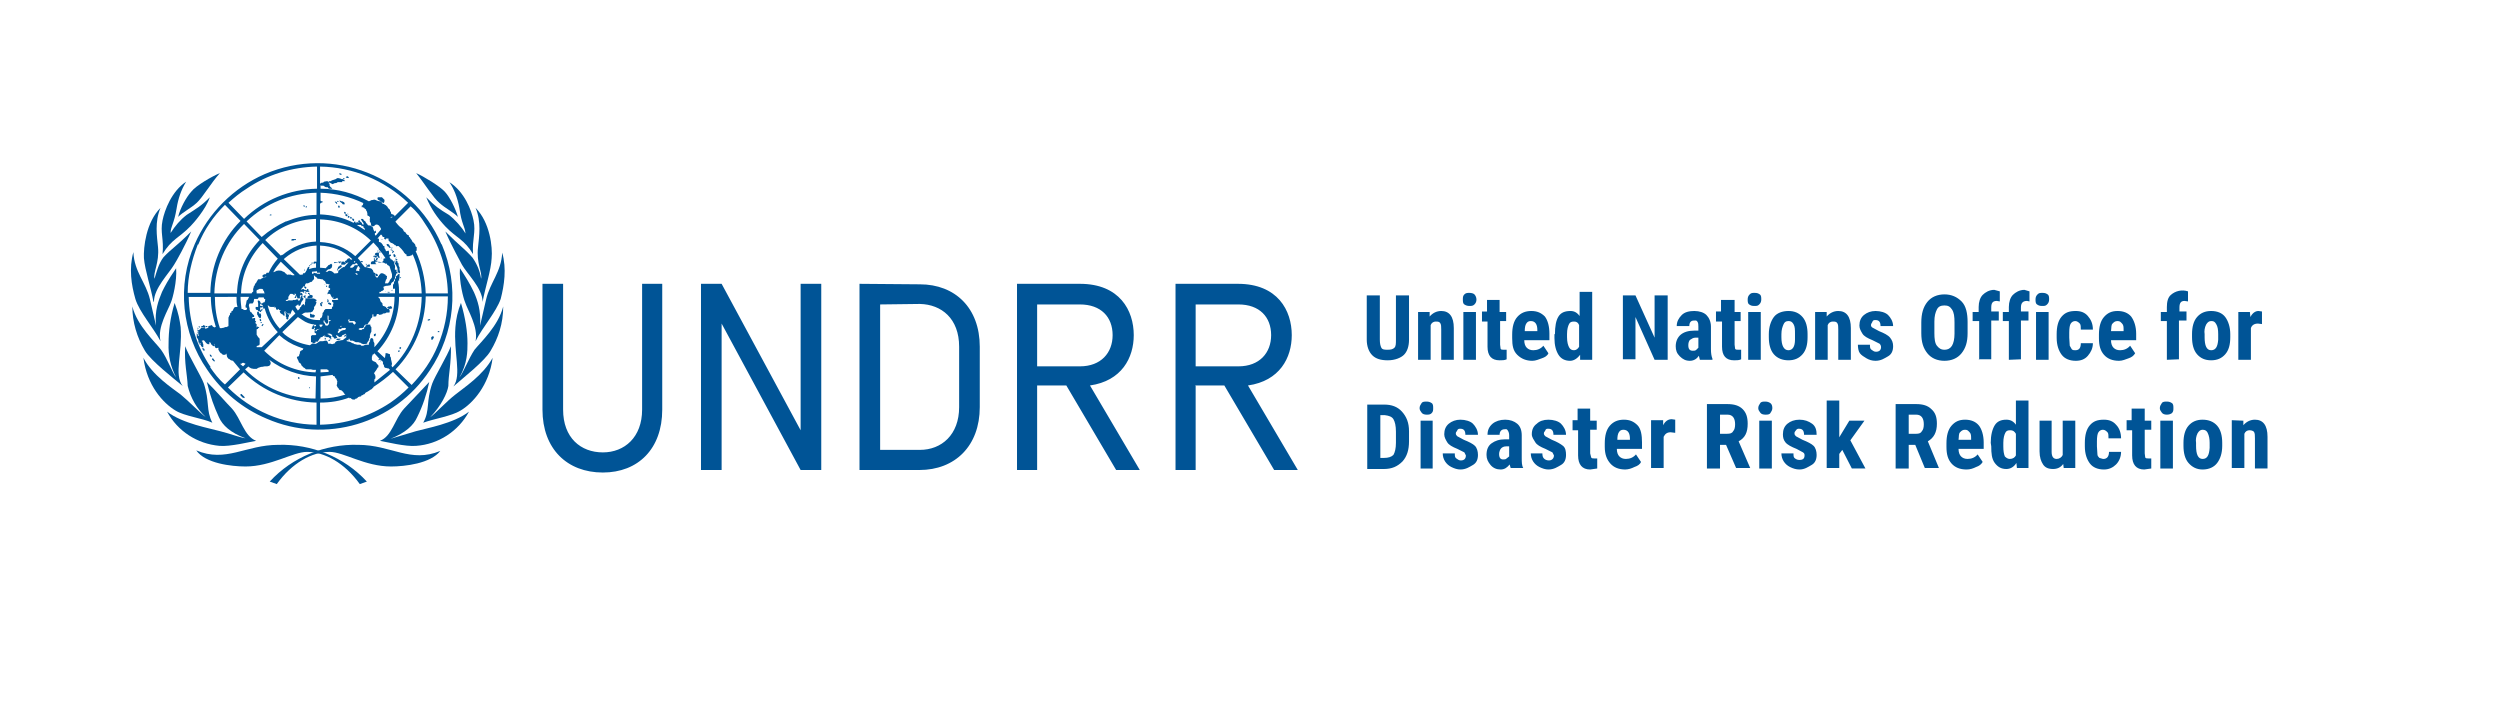 <?xml version="1.0" encoding="utf-8"?>
<!-- Generator: Adobe Illustrator 26.0.3, SVG Export Plug-In . SVG Version: 6.00 Build 0)  -->
<svg version="1.1" id="Calque_1" xmlns="http://www.w3.org/2000/svg" xmlns:xlink="http://www.w3.org/1999/xlink" x="0px" y="0px"
	 viewBox="0 0 496.8 141.7" style="enable-background:new 0 0 496.8 141.7;" xml:space="preserve">
<style type="text/css">
	.st0{fill:#005496;}
</style>
<path class="st0" d="M77.3,48.6l0.2,0.4l0.1,0.1v0.2l-0.3-0.1L77.2,49c-0.2,0-0.3-0.2-0.4-0.4l0.1-0.1h0.2L77.3,48.6 M78,49.3
	L78,49.3l-0.3,0.1l0.1-0.2H78 M78,49.8L78,49.8l0.3,0.1v0.3c-0.2,0,0-0.2-0.2-0.2v0.3H78l-0.1-0.2H78L78,49.8l-0.4-0.1v-0.1h0.3
	l0.2,0.2L78,49.8z M78.4,50.5L78.4,50.5c0.1,0.2,0.3,0.3,0.2,0.4c0,0.1,0,0.2-0.2,0.2l-0.2-0.2v-0.4L78.4,50.5 M78.8,51.3L78.8,51.3
	l-0.3,0.1l0.2-0.2h0.1L78.8,51.3z M79,51.6l-0.2,0.1h-0.2v-0.2h0.3 M79,52v0.2c0.2,0,0.2,0.2,0.2,0.3c0,0.2,0,0.4,0.2,0.6v0.5
	l0.1,0.4v0.1c0,0.2-0.1,0.1-0.2,0.2L79,54v-0.5c0-0.3-0.2-0.5-0.3-0.8l-0.2-0.3l-0.1-0.3v-0.3h0.2c-0.1,0.1,0,0.3,0,0.4v0.1l0.1-0.2
	v-0.3h0.2 M79.7,55.2L79.7,55.2l-0.2,0.1v-0.2h0.2 M79.4,55.8L79.4,55.8L79.4,55.8l-0.1-0.1h0.1 M78,57.7L78,57.7l-0.2,0.1
	c0-0.1,0-0.2,0.2-0.2 M76.7,58h-0.2C76.5,58,76.6,57.9,76.7,58z M76.8,58L76.8,58C76.8,58.1,76.7,58.1,76.8,58 M77.4,58v0.2
	c-0.1,0-0.2-0.2-0.3,0L77,58H77.4 M77.8,60.9c0,0.1,0.2,0.2,0.1,0.4l-0.5,0.1l-0.3-0.1l-0.2-0.2l0.2-0.1l0.1-0.1h0.3
	C77.6,60.7,77.7,60.9,77.8,60.9 M85.5,63.5c0,0.2-0.2,0.1-0.3,0.2H85v-0.2C85.2,63.5,85.3,63.3,85.5,63.5L85.5,63.5z M41.2,64.8V65
	h-0.3l-0.1-0.2c0.1-0.1,0.2,0,0.2,0S41.2,64.8,41.2,64.8z M39.8,65L39.8,65l-0.2,0.1l-0.2-0.2h0.1C39.7,64.8,39.7,64.9,39.8,65
	 M44.8,65L44.8,65 M39.5,65.3h-0.3c0,0.1,0,0,0,0l0.1-0.2L39.5,65.3 M87.3,65.8V66H87v-0.2H87.3 M39.5,66L39.5,66l-0.3,0.1v-0.2
	L39.5,66L39.5,66 M87,66.3C87,66.4,87,66.5,87,66.3L87,66.3L87,66.3 M86.2,66.9v0.3c-0.2,0-0.1,0.3-0.3,0.3h-0.2V67l0.3-0.2
	L86.2,66.9 M39.4,67L39.4,67L39.4,67 M39.8,67.2v0.4V67.2L39.8,67.2 M40,67.6L40,67.6L40,67.6 M79.7,69v0.2l-0.2,0.2l-0.1-0.1V69
	H79.7 M40.8,69.6L40.8,69.6l-0.4,0.1v-0.2l-0.2-0.1v-0.2h0.1c0.3,0,0.3,0.2,0.4,0.4 M79.4,69.6v0.2c0,0,0,0.2-0.2,0.1h-0.1v-0.2
	L79.4,69.6L79.4,69.6 M42.8,69.7C42.8,69.6,42.8,69.7,42.8,69.7 M42,70.6l0.1,0.3H42c-0.2,0-0.3-0.2-0.3-0.3v-0.2L42,70.6
	 M42.4,71.3L42.4,71.3l0.3,0.4v0.1h-0.2c-0.1-0.1-0.2-0.2-0.3-0.3c0,0-0.2-0.1,0-0.2l0.1-0.2L42.4,71.3 M48.3,78.6l0.3,0.3v0.2h-0.1
	L48.2,79l-0.4-0.4v-0.3H48L48.3,78.6 M39,89.5c5.9,2.5,9.8-1.1,16.3-1.1c6.6-0.2,13.1,2.4,17.6,7.3l-1.4,0.5c-3-4.2-7-6.4-10.5-6.4
	c-2.8,0-7.1,2.9-12.2,2.9C46,92.7,40.8,92.1,39,89.5"/>
<path class="st0" d="M87.5,89.6c-5.9,2.5-9.8-1.2-16.3-1.2c-6.6-0.2-13.1,2.4-17.6,7.3l1.4,0.5c3-4.2,7-6.4,10.5-6.4
	c2.8,0,7,2.9,12.2,2.9C80.5,92.7,85.6,92.1,87.5,89.6 M50.9,87.6c-1.2,0.2-5.2,1.2-7.3,1c-4.4-0.4-8.3-2.9-10.4-6.8
	c3.1,2.4,8.5,3.3,10.6,3.9c2,0.5,3.7,1.2,5,1.4c-3-1.1-4.6-2.6-5.3-4.2c-1-2.2-1.6-3.8-2.4-7c1.4,1.3,4,4.3,5,5.3
	C47.9,83.2,48.5,86.7,50.9,87.6"/>
<path class="st0" d="M42.2,84c-2-0.9-5.5-1.3-7.3-2.4c-2.5-1.5-5.7-5-6.4-10.5c1.8,3.5,5.7,6,7.4,7.3c1.6,1.3,4,3.8,5,4.5
	c-1.8-1.7-3-3.8-3.6-6.2c-0.1-2.4-0.7-4.5-0.5-7.9c0.7,1.9,3.2,6,3.7,7.4C41.7,79.8,40.9,81.5,42.2,84"/>
<path class="st0" d="M36.3,76.7c-1.8-1.5-6.3-5-7.5-7c-1.6-2.7-2.5-5.7-2.5-8.8c1,3.9,4.5,7,5.7,8.6c1.3,1.8,2.2,4.5,3,5.5
	c-1.1-2.1-1.6-4.4-1.5-6.8c0-2.3,0.3-5,1.2-8c0.8,2.1,1,3.4,1.2,4.8C36.3,70.1,34.5,74.4,36.3,76.7"/>
<path class="st0" d="M31.9,67.8c-1.5-2.8-4.2-5.8-5-8.4c-0.8-2.8-1.3-6-0.4-9.3c0.2,4,2.5,6,3.3,9.4l1.2,5.2c-0.3-3,0.5-5,1.2-6.7
	c0.6-1.2,1.1-2.2,2.8-4.7c0.2,2.6-0.7,6-1,6.7C33.5,61.5,31.2,65,31.9,67.8"/>
<path class="st0" d="M30.5,60c-0.5-2.8-1.7-6.3-1.9-8.7c-0.1-2.1,0.4-7.1,3.3-10c-1.2,2.8-0.7,5.7-0.5,7.8c0.3,3.1-1,5-0.7,6.3
	c0.4-1.3,0.8-3,1.8-4.3C34.1,49.4,35,49,38,46c-1.1,2.6-3,6-3.4,6.6c-1,1.7-4,4.7-4,7.3"/>
<path class="st0" d="M32.3,50.5c0.3-3-0.5-4.3,0-6.7c0.4-2,1.8-5.8,4.7-7.7c-1,1.6-1.6,3.4-1.9,5.3c-0.5,3.1-1.2,3.6-1.2,4.9
	c0.9-1.4,1.9-2.6,3.2-3.6c2-1.3,2.8-1.7,4.6-3.5c-0.8,2.4-3.3,5.2-3.8,5.7C35.6,47.3,34.1,47.5,32.3,50.5"/>
<path class="st0" d="M43.7,34.4c-1.5,0.6-4.8,2.5-5.7,3.7c-1,1.1-2.2,3.3-2.6,5c1-1,2.5-1.7,3.7-2.8S41.9,36.4,43.7,34.4 M75.5,87.6
	c1.2,0.2,5.1,1.2,7.2,1c4.4-0.3,8.4-2.9,10.5-6.8c-3.1,2.4-8.5,3.3-10.6,3.9l-5,1.5c3-1.2,4.6-2.7,5.3-4.3c1.1-2.2,1.9-4.6,2.4-7
	l-5,5.3C78.4,83.3,77.9,86.7,75.5,87.6"/>
<path class="st0" d="M84.1,84c2.2-0.8,5.6-1.3,7.4-2.4c2.4-1.4,5.7-5,6.4-10.5c-1.9,3.5-5.8,6-7.4,7.3c-1.7,1.3-4,3.8-5,4.5
	c2.2-2.3,3.4-4.8,3.6-6.2c0-2.3,0.6-4.5,0.5-7.9c-0.7,1.9-3.2,6-3.7,7.4C84.6,79.9,85.5,81.5,84.1,84"/>
<path class="st0" d="M90.1,76.8c1.8-1.6,6.3-5.1,7.4-7.1c1.5-2.5,2.5-5.4,2.5-8.8c-1,3.9-4.4,7-5.7,8.6c-1.2,1.8-2.2,4.5-3,5.5
	c1.6-2.8,1.6-5.2,1.6-6.8c0-2.2-0.4-5-1.3-8c-0.6,1.5-1,3.2-1.1,4.8C90.1,70.1,91.8,74.5,90.1,76.8"/>
<path class="st0" d="M94.5,67.8c1.4-2.8,4.1-5.8,5-8.4c0.7-2.7,1.2-6,0.3-9.2c-0.2,3.9-2.4,5.9-3.2,9.3l-1.2,5.2
	c0.2-3-0.5-5-1.2-6.6c-0.8-1.7-1.8-3.3-2.8-4.8c-0.2,2.7,0.7,6,1,6.7C92.9,61.6,95.1,65,94.5,67.8"/>
<path class="st0" d="M95.9,60c0.5-2.8,1.7-6.3,1.8-8.7c0.2-2.1-0.3-7.1-3.2-10c1.2,2.8,0.7,5.7,0.5,7.8c-0.4,3.2,0.9,5,0.6,6.3
	c-0.2-1.5-0.8-2.9-1.7-4.2c-1.6-1.8-2.5-2.3-5.4-5.2c1.1,2.6,3,6,3.3,6.6C92.8,54.4,95.9,57.3,95.9,60"/>
<path class="st0" d="M94,50.5c-0.2-3,0.6-4.3,0.1-6.7c-0.4-2-1.8-5.7-4.8-7.6c0.9,1.3,1.6,3,2,5.2c0.4,3.1,1.1,3.6,1.2,5
	c-0.7-1.2-2-2.7-3.3-3.7c-2-1.2-2.7-1.7-4.5-3.5c0.9,2.2,2.2,4.1,3.8,5.8C90.7,47.3,92.3,47.6,94,50.5"/>
<path class="st0" d="M82.7,34.4c1.4,0.6,4.7,2.6,5.7,3.7s2.1,3.3,2.6,5c-1-1-2.5-1.7-3.7-2.8C86.1,39.3,84.4,36.5,82.7,34.4
	 M39.1,65.7h0.3H39.1z M65.8,34C65.8,34,65.8,34.1,65.8,34 M67.8,34.5c-0.1,0-0.3-0.1-0.4,0v0.1c0.2,0.1,0.3,0.2,0.5,0.1L67.8,34.5
	 M68.8,35.3c0.2,0,0.4,0.2,0.5,0v-0.1L69,35l-0.3,0.2L68.8,35.3 M68.5,35.6l-0.1-0.2h-0.2v0.2H68.5L68.5,35.6 M75.1,39.7l0.4,0.2
	c0.2,0,0.2,0.2,0.3,0.2c0.2,0.1,0.3,0.3,0.5,0.2l0.1-0.3v-0.3l-0.2-0.2l-0.3-0.3h-0.7c0,0-0.2,0-0.2,0.2
	C75,39.4,75.1,39.7,75.1,39.7z M67.3,40L67.3,40L67,39.9v0.2h0.3 M68.5,40.5l-0.1-0.3L68,40h-0.2l-0.3-0.2V40l0.2,0.2l0.3,0.2
	c0,0,0,0.2,0.2,0.2h0.3 M66.8,40.1c0,0-0.1-0.1-0.2,0h-0.1l0.2,0.2c0.1,0,0.1,0.3,0.3,0.2v-0.1C67,40.4,67,40.2,66.8,40.1
	 M67.2,40.8L67.2,40.8L67.2,40.8 M60.5,40.8h-0.2V41l0.3,0.1L60.5,40.8L60.5,40.8 M60,40.8L60,40.8l0.1,0.2L60,40.8 M67.2,40.9v0.3
	l0.2,0.1l0.1-0.1V41C67.5,40.9,67.3,40.8,67.2,40.9 M61,41h-0.2l-0.1,0.2H61v-0.1V41z M68.3,41.9L68.3,41.9
	C68.2,41.9,68.2,42,68.3,41.9 M68.7,42.5v-0.3l-0.2-0.1h-0.1v0.3L68.7,42.5 M69.2,42.7v-0.2L69,42.4L69.2,42.7z M68.7,42.5
	L68.7,42.5l-0.1,0.3l0.3,0.2l0.2-0.2c-0.1-0.1-0.1-0.2-0.2-0.1v-0.2C68.8,42.5,68.8,42.6,68.7,42.5 M54,42.6h-0.2l-0.2,0.1v0.1h0.3
	c0,0,0.1,0,0-0.2 M69,43.1l0.3,0.2l0.2-0.2l-0.2-0.2h-0.1l-0.1,0.2 M69.8,43.5l0.1-0.2v-0.1l-0.2-0.1h-0.1v0.3L69.8,43.5 M70,43.7
	L70,43.7l0.2,0.2h0.1l0.1-0.2l-0.1-0.2L70,43.4L70,43.7 M58.7,47.5L58.7,47.5c-0.1,0-0.1,0.1-0.2,0h-0.4c0,0-0.2,0-0.2,0.2v0.1h0.4
	l0.2-0.1h0.3v-0.2 M75.7,47.5L75.7,47.5l0.3,0.1v-0.1H75.7 M75,50l0.2-0.1v-0.1H75V50 M75.4,50.2h0.2V50h-0.3L75.4,50.2 M74.8,50.8
	c0.2,0,0.2,0.2,0.3,0.3v0.1h0.4l-0.2-0.4v-0.6h-0.4l-0.3,0.1l-0.1,0.2v0.1L74.8,50.8"/>
<path class="st0" d="M74.2,51L74.2,51c0.2,0.3,0.2,0.1,0.3-0.1v0.3c0.2,0,0.2-0.1,0.4,0V51l-0.1-0.2h-0.3
	C74.3,50.8,74.2,50.8,74.2,51 M75.7,51.3h0.2v-0.1L75.7,51.3L75.7,51.3 M75,51.2l-0.3,0.2v0.1c-0.1,0.1,0,0.1,0,0.2h0.2l0.2-0.3
	L75,51.2L75,51.2 M76,51.3h0.2H76L76,51.3L76,51.3"/>
<path class="st0" d="M75,51.8h-0.3v-0.1h-0.2c0-0.2-0.1-0.3,0-0.4h-0.2v0.6c-0.3,0-0.5,0-0.6,0.3v0.3h1.1l-0.2-0.2V52H75L75,51.8
	 M67.4,52.3h0.2l0.1-0.2v-0.2h-0.1c0,0.2-0.3,0-0.4,0.1v0.1l0.2,0.1 M67.8,52.3v0.3h0.7l0.3-0.3l-0.2-0.2h-0.2L68.3,52
	c0-0.1-0.2,0-0.2,0h-0.2c0,0-0.1,0,0,0c-0.2,0,0,0.2,0,0.3 M66.5,52.3C66.5,52.2,66.6,52.3,66.5,52.3l0.4-0.1h0.2v-0.1h-0.7
	C66.3,52.2,66.4,52.3,66.5,52.3L66.5,52.3z M75.4,52h-0.2v0.2h0.6v-0.1h-0.4 M66.1,52.4L66.1,52.4L66.1,52.4
	C66.2,52.2,66.2,52.3,66.1,52.4C66.2,52.3,66.1,52.3,66.1,52.4 M64,52.2L64,52.2v0.2V52.2C64,52.2,64,52.2,64,52.2 M62.2,52.2h-0.3
	v0.2h0.2v-0.1 M72.9,52.5l-0.2-0.1v0.2h0.2 M61.9,52.5h-0.2v0.2h0.1l0.1-0.1 M64.5,52.5L64.5,52.5L64.5,52.5L64.5,52.5 M73.1,52.6
	l-0.2,0.2h-0.2l0.1,0.2h0.7v-0.4C73.4,52.5,73.3,52.6,73.1,52.6 M67,53.6c0,0-0.1,0.1,0,0.2l0.1-0.1c0-0.2,0.3-0.3,0.4-0.4l0.3-0.2
	h0.1v-0.3l-0.2-0.1l-0.2,0.1c0,0.2-0.3,0.1-0.3,0.3L67,53.6 M61.5,52.7L61.5,52.7l-0.1,0.2h0.2v-0.2 M64.8,52.8L64.8,52.8L64.8,52.8
	L64.8,52.8L64.8,52.8 M60.6,53.4l-0.1,0.3v0.1h0.1v-0.1V53.4 M65,56.6C65,56.6,65,56.4,65,56.6C64.9,56.5,64.9,56.7,65,56.6
	 M64.6,56.7C64.6,56.7,64.7,56.6,64.6,56.7v-0.2h-0.1L64.6,56.7L64.6,56.7 M64.8,57H65v-0.2c0,0-0.1-0.1-0.2,0v0.1 M60.8,57.4
	L60.8,57.4l0.1-0.3l-0.3-0.2L60.4,57v0.1C60.6,57.1,60.6,57.4,60.8,57.4 M61.3,58c0,0,0.2,0,0.2-0.2h-0.2v-0.3l-0.2-0.1L61,57.5v0.2
	c0.1,0,0,0,0,0.1l-0.1-0.2h-0.1c-0.1,0-0.2,0-0.2,0.2l0.2,0.2H61.3 M60.4,58.1c0-0.1,0.1-0.2,0-0.2L60.2,58v0.2L60.4,58.1
	 M60.7,58.1l-0.2,0.1l0.2,0.1c0,0,0.1,0.1,0.2,0c0,0,0.1,0,0-0.1L60.7,58.1 M61.8,58.6h-0.2v-0.2c0,0-0.2-0.1-0.1-0.2h-0.3v0.2
	l0.3,0.1v0.3h-0.2L61.1,59v0.3h0.4l0.2-0.1H62l0.1-0.1c0.1-0.2,0-0.3,0-0.4L61.8,58.6 M64.7,58.5L64.7,58.5L64.7,58.5
	C64.7,58.4,64.6,58.4,64.7,58.5 M65,58.4L65,58.4l0.2,0.1C65.2,58.3,65.1,58.4,65,58.4 M60.7,58.6L60.7,58.6l-0.4,0.3V59l0.4,0.3
	L60.7,58.6 M65.1,59.4c0,0.2-0.1,0.3,0,0.4L65,60l0.2,0.1l0.1-0.2v-0.2C65.2,59.7,65.3,59.5,65.1,59.4 M65.2,60.2v0.2l0.5,0.2h0.1
	v-0.3l-0.2-0.1l-0.2-0.1L65.2,60.2 M64,61v-0.5c-0.1,0-0.2-0.1-0.1-0.2h0.2V60h-0.2l-0.1,0.2h-0.1l-0.1,0.1l0.1,0.5h0.2 M51.8,63.3
	L51.8,63.3l0.1-0.6l-0.1-0.4h-0.3l-0.1-0.4h-0.1L51.1,62v0.5l0.2,0.3c0,0.2,0.2,0.3,0.3,0.4c0,0,0,0.1,0.2,0 M62.3,62.5H62l-0.3-0.2
	l-0.1,0.1v0.3c0.1,0.1,0,0.2,0,0.2l0.1,0.2h0.7l0.2-0.4L62.3,62.5 M51.7,63.8h0.2v-0.2l-0.1-0.2h-0.2v0.2L51.7,63.8 M51.8,64v0.2H52
	V64L51.8,64 M52,64.3h0.2h-0.1 M52.1,64.4v0.2H52v0.2h0.2v-0.1l0.2-0.2C52.4,64.5,52.3,64.4,52.1,64.4 M51.8,65
	C51.8,65,52,65,51.8,65L51.8,65C51.8,64.9,51.6,64.9,51.8,65 M74.4,66.8h0.2l0.1-0.4c0-0.2-0.2-0.1-0.3,0h-0.1v0.4 M68.5,66.9
	l0.2-0.1l0.1-0.3h-0.1l-0.4,0.3L68.5,66.9 M64.5,67h0.2v-0.2h-0.2V67 M64.5,67.4L64.5,67.4l0.2,0.1l0.1-0.3h-0.1
	C64.5,67.2,64.5,67.2,64.5,67.4 M67.3,67.6c0.1-0.1,0.4-0.1,0.4-0.3H67l-0.2,0.2c0.2,0.1,0.3,0.1,0.4,0 M65.2,67.7
	c0.1,0.1,0.3,0,0.4,0v-0.2h-0.2L65.2,67.7L65.2,67.7 M75.7,71.9l-0.1-0.3c-0.1,0.1,0,0.1,0,0.2 M59.3,75.3h0.2V75l-0.2-0.1l-0.1,0.2
	L59.3,75.3 M61.5,77.2L61.5,77.2l0.1-0.3h-0.1l-0.1,0.2L61.5,77.2"/>
<path class="st0" d="M87,68.7c-1.2,2.9-3,5.5-5.2,7.8l-3.2-3.1c3.8-3.9,5.9-9.1,6-14.5H89C89,62.3,88.3,65.6,87,68.7 M77.6,80
	c-4.2,2.8-9,4.3-14,4.4V80c2,0,4-0.3,5.8-1v0.1c0.1,0,0.1,0.1,0.2,0h0.1c0.1,0.2,0.3,0.2,0.4,0.3h0.4l0.2-0.2h0.2l0.3-0.3l0.3-0.1
	c0.2,0,0.3,0,0.3-0.2l0.3-0.1l0.1-0.1l0.3-0.1v-0.1l0.2-0.2l0.4-0.2l0.6-0.4c0.2,0,0.3-0.3,0.5-0.4v-0.1c1.4-0.9,2.7-1.9,3.9-3
	l3.1,3.1C80.1,78.1,78.9,79.1,77.6,80 M66.1,74.5l0.1,0.2l0.3,0.1c0,0,0.1,0.1,0.1,0.1v0.2c0.2,0.1,0.3,0.2,0.3,0.4l0.1,0.2
	c0,0,0.1,0.1,0,0.2v0.3l-0.1,0.4l0.2,0.4l0.2,0.2c0,0.2,0.2,0.3,0.3,0.3l0.3,0.1l0.3,0.3l0.2,0.3l0.2,0.2h0.1
	c-1.6,0.5-3.3,0.8-5,0.8v-4.4L66.1,74.5 M65.1,73.5L65.1,73.5c0.3,0,0.1,0.1,0.2,0.2v0.2L63.7,74v-0.6h1.4
	C65.1,73.4,64.9,73.5,65.1,73.5 M63.1,68.2H63l-0.2,0.1c0,0.1-0.2,0-0.2,0H62l-0.4,0.3h-0.1c-1.8-0.3-3.5-1-4.9-2.1L56.1,66l3.1-3
	l0.9,0.6c0.7,0.5,1.5,0.8,2.4,0.9v0.1h0.1c0.1,0,0-0.1,0.1,0v-0.1h0.2h-0.1v0.3c0,0,0,0.1-0.1,0h-0.1L62.5,65v-0.2l-0.2-0.2
	l-0.2,0.2V65l-0.2,0.2l0.2,0.2h0.2l0.2-0.3h0.1v0.2l-0.1,0.1c0,0-0.1,0.1,0,0.2v0.1h0.3l0.1-0.2c0.1,0,0.2-0.2,0.3,0
	c0-0.1,0.2,0,0.2-0.2c0.1,0,0,0.1,0,0.2h-0.1L63,65.6v0.2h-0.5V66l0.1,0.2h0.1c0.1,0,0.2,0.2,0.1,0.3l-0.1,0.1H62l-0.2,0.2V68h0.3
	v0.2h0.2l0.4-0.1v-0.2h0.5v-0.2c0,0,0.2,0,0.2-0.2l0.1-0.2l0.2-0.1V67H64c0.2-0.2,0.3-0.3,0.5-0.3s0.2,0.2,0.4,0.3h0.4l0.2,0.2
	l0.2,0.1v0.2c0.2-0.1,0.2-0.2,0.1-0.3V67l0.1-0.1l-0.2-0.2h-0.1c0-0.1-0.2,0-0.2-0.2h-0.1l-0.2-0.1v-0.1h0.5l0.3,0.2H66v0.2l0.1,0.3
	h0.2c0,0.2,0.1,0.3,0.3,0.3l0.2-0.1H67V67l-0.2-0.2v-0.2c0.2,0,0.4,0.2,0.5,0.3l0.2,0.1l0.3-0.1l0.2-0.1v-0.2l0.4-0.1l0.2-0.2
	l0.2,0.2v0.6h-0.1c-0.1,0.2-0.3,0.2-0.4,0.3c0,0.2-0.3,0.2-0.4,0.2l-0.5,0.1h-0.2l-0.3,0.1L66.6,68v0.2L66,68.4l-0.3-0.1h-0.5v-0.1
	l-0.1-0.3l-0.2-0.2h-0.3l-0.4,0.1h-0.6l-0.2,0.1L63,68.2 M62.7,74c-3.8-0.1-7.5-1.6-10.2-4.3l3-3.1c1.1,1,2.4,1.8,3.8,2.3l1.1,0.4
	h-0.2v0.2l-0.4,0.2l-0.2,0.2v0.3l-0.1,0.2l-0.1,0.4c-0.1,0-0.4,0-0.4,0.3l0.3,0.6l0.1,0.3l0.4,0.3l0.1,0.3l0.2,0.2l0.3,0.3h0.1
	l0.3,0.3h1l0.4,0.1h0.6L62.7,74L62.7,74z M62.7,79.2c-5.2,0-10.3-2.1-14-5.8l0.7-0.6v0.1l0.5,0.3l0.5,0.1H51l0.3-0.2l0.6-0.2h0.2
	l0.5-0.1h0.5l0.4-0.1l0.2-0.2l0.1-0.3c0,0-0.1-0.2,0-0.2l-0.3-0.5c2.7,2,5.9,3.2,9.3,3.3L62.7,79.2L62.7,79.2z M62.7,84.4
	c-6.5-0.1-12.8-2.8-17.4-7.4l3.1-3c3.9,3.8,9.1,5.9,14.5,6v4.4H62.7z M41.9,73c-2.8-4.1-4.3-9-4.4-14h4.4c0,2,0.4,4.1,1,6h-0.2
	c0,0.2-0.1,0-0.2,0l-0.2-0.1l-0.2-0.3l-0.3,0.1l-0.4,0.1v0.3l-0.2,0.1l-0.3,0.1h-0.1l-0.2-0.2h0.2l-0.1-0.4l-0.3-0.1l-0.1,0.2
	c-0.1,0-0.1-0.1-0.2,0H40V65h0.6l-0.2,0.1H40l-0.2,0.3l-0.3,0.2l-0.3-0.1v0.2h0.2v0.7l0.2,0.5v0.2v-0.3l-0.2-0.1h-0.1v-0.2l-0.1-0.2
	h-0.1c-0.1,0,0,0.1,0,0.2v0.3c0.1,0,0.1,0,0,0V67c0,0,0,0.2,0.2,0.3l0.1,0.3c0,0.1,0.1,0.2,0,0.4h0.2h-0.1v0.2l0.1,0.1h0.1V68
	l0.1,0.2l0.1,0.2h-0.1l-0.1-0.1c-0.1,0,0,0.1,0,0.2h0.2c0,0.1,0.1,0.2,0,0.2l0.3,0.3h0.2v-0.6l-0.1-0.2c0-0.2,0-0.3-0.2-0.4v-0.1
	h0.1l0.2-0.1l0.2,0.1l0.4,0.5l0.3,0.2h0.3V68c0.2,0,0.2,0.1,0.3,0.2c0,0.1,0,0.3,0.2,0.3c0.1,0,0,0.2,0.2,0.2c0,0.2,0.2,0,0.4,0.1
	l-0.1-0.4v-0.1l0.1,0.2v0.4l0.1,0.2c0.2,0.2,0.4,0,0.6,0v0.4l0.3,0.5l0.2,0.2c0.2,0,0.3,0.3,0.4,0.3h0.4l0.2-0.1v-0.1H45l0.1,0.5
	c0,0.2,0.2,0.3,0.3,0.5c0.2,0,0.3,0.2,0.5,0.3l0.4,0.1l1.4,1.7l-3,3c-1.2-1-2.1-2.2-3-3.5 M39.4,48.6c1.2-3,3-5.6,5.3-7.9l3.1,3.2
	c-3.8,3.8-5.9,8.9-6,14.3h-4.5c0-3.3,0.8-6.5,2-9.6 M49,37.5c4.1-2.8,9-4.3,14-4.4v4.4c-5.4,0.1-10.6,2.2-14.5,6l-3.1-3.2
	C46.5,39.3,47.7,38.3,49,37.5 M57,62.3h0.6v0.1l-0.1,0.1h-0.2L57,62.3C57.1,62.4,57,62.4,57,62.3 M53.2,60.9v-0.2h0.1l0.2,0.2
	l0.3,0.1h0.7l0.3,0.1l0.1,0.4l0.3,0.1v-0.2h0.1l0.2,0.2l0.2,0.1l0.2,0.1h-0.3v0.1l0.1,0.3l0.4,0.3c0,0,0-0.1,0.1,0l0.1,0.2h0.3
	l-0.1-0.4c0.1,0,0-0.2,0-0.2v-0.2h0.1V62l0.2,0.2c0,0-0.1,0.1,0,0.2v0.3c-0.1,0,0,0,0,0.1V63h0.1v0.4l0.3,0.1l0.1-0.2V63
	c0.1-0.1,0.2-0.2,0.1-0.3c0-0.2,0.3-0.2,0.3-0.3l0.1-0.2l0.2-0.5h0.1v-0.2l0.6,0.8l-3.1,3c-1.2-1.3-2-2.9-2.4-4.6 M52.2,60.9
	L52,60.8h-0.3v-0.4h0.1l0.3,0.2h0.1V61 M48.8,72.3l-0.5,0.5l-0.6-0.5H48c0-0.2,0.2-0.2,0.4-0.2L48.8,72.3L48.8,72.3z M56.8,44
	c-1.7,0.8-3.3,1.8-4.8,3.1L49,44c3.8-3.6,8.7-5.6,13.9-5.7v4.4c-2,0-4,0.5-6,1.3 M56.1,50.6l-0.3,0.2l-3.1-3.1
	c2.7-2.6,6.3-4.1,10.1-4.2V48c-2.5,0.1-4.8,1.1-6.7,2.7 M52.6,58.3H51V58c-0.1,0,0-0.2,0-0.2c0-0.2,0.1-0.2,0.2-0.2l0.4-0.2h0.3
	c0.2,0,0.3,0,0.4,0.2c0,0,0.1,0.1,0,0.2c0.2,0,0.2,0.2,0.2,0.3L52.6,58.3 M52.1,54.9l0.3,0.2l0.6-0.2l-0.3,0.2h-0.3l-0.3,0.2H52
	c-0.1,0.2-0.2,0.2-0.3,0.2h-0.4L51,56l-0.1,0.2l-0.2,0.2l-0.1,0.3L50.4,57v0.3h-0.1v0.3c0.1,0.3,0,0.4-0.2,0.5L50,58.3h-2.1
	c0.1-3.8,1.7-7.3,4.3-10l3,3.1c-0.7,0.8-1.4,1.8-1.8,2.8H53l-0.2,0.3h-0.3l-0.3,0.2L52.1,54.9 M54.6,61.1h-0.2l0.2-0.2V61.1
	 M56.6,61.7l-0.2-0.1L56.6,61.7L56.6,61.7 M56.8,62l0.2,0.2C56.8,62.2,56.8,62.1,56.8,62c-0.1,0-0.2,0-0.1-0.2L56.8,62 M58.1,54.7
	l-0.3-0.1c0-0.1-0.2,0-0.2,0c0-0.1,0-0.1-0.1,0c-0.1-0.1-0.2,0-0.4,0H57c0-0.2-0.2-0.2-0.3-0.3c-0.1-0.2-0.3-0.3-0.4-0.3l-0.4-0.2
	c-0.3,0-0.5-0.1-0.8,0H55L54.6,54l-0.3,0.1c0.4-0.8,1-1.5,1.5-2.1l2.7,2.6v0.1h-0.2H58.1L58.1,54.7 M62.3,52.4h0.2l0.2-0.1h0.1v0.9
	c-0.5,0-0.9,0.1-1.4,0.3c0-0.2,0.2-0.4,0-0.5l-0.2,0.1L61,53.5l-0.1,0.3c0,0-0.2,0.1-0.1,0.2l-0.3,0.3h-0.2c-0.2,0,0,0.3-0.3,0.3
	c0,0,0-0.1-0.1,0h-0.3l-3.2-3.1l0.2-0.2c1.8-1.5,4-2.4,6.3-2.5V52h-0.5l-0.1,0.2L62.3,52.4 M47.1,58.3h-4.5
	c0.1-5.2,2.2-10.2,5.9-13.8l3.1,3.2C48.8,50.6,47.2,54.3,47.1,58.3 M45.4,63.3v1.5L45,65h-0.3c-0.2,0.2-0.4,0.1-0.6,0.2h-0.4
	c-0.7-2-1-4.1-1-6.2H47c0,0.7,0,1.4,0.2,2H47c-0.2,0-0.4,0-0.5,0.2l-0.3,0.6H46v0.3c-0.2,0-0.2,0.1-0.3,0.2v0.3
	c-0.2,0.1-0.2,0.2-0.2,0.3l-0.1,0.2V63.3 M49,59.8l-0.1,0.6l-0.1,0.3v0.4c0.1,0,0.2,0,0.3,0.2c0,0,0,0.2-0.2,0.3h-0.4l-0.3-0.2H48
	c-0.1-0.8-0.2-1.6-0.2-2.4h1.7l-0.2,0.4C49.3,59.6,49,59.6,49,59.8 M51,68.8l0.2-0.1l0.3-0.1l0.1-0.2v-1c0-0.2-0.2-0.3-0.3-0.4
	L51,66.5v-1c0-0.2,0.3,0,0.3-0.3l0.2-0.1V65c-0.1-0.1-0.2,0-0.2,0c-0.1,0,0-0.2-0.2-0.1V65L51,65.1v-0.7l-0.2-0.1v-0.1
	c0,0-0.1-0.1,0-0.2h0.1c0-0.1,0-0.2-0.2-0.2v-0.6h-0.2c-0.2,0-0.3,0.2-0.4,0l0.1-0.2h0.3v-0.3l-0.4-0.4L50,62.1L49.8,62l-0.1-0.1
	v-0.1l-0.1-0.2v-0.3l-0.1-0.4c-0.1-0.1,0-0.3,0-0.4l0.1-0.2h0.6l0.2-0.3l0.1-0.6h0.7l0.1-0.1l0.1-0.2h1l0.1,0.3h0.2v0.2
	c0,0-0.1,0.1,0,0.2l-0.2,0.3h-0.2l-0.2,0.2h-0.3c0-0.3-0.2-0.6-0.5-0.6l-0.1,0.1l0.1,0.5V61h-0.5v0.4l0.2,0.2h0.2l0.1,0.2h0.3V62
	h0.3l-0.1-0.1h0.1v-0.1l0.3-0.2l-0.1-0.2H52l-0.1,0.2l-0.2,0.1v-0.6h0.4l0.2-0.2v0.2c0,0,0,0.2-0.2,0.2h0.2c0,0.1,0.2-0.1,0.2,0h0.1
	c0.5,1.8,1.4,3.4,2.6,4.7L52,69h-1V68.8 M63.9,65C63.9,65,64,65,63.9,65h-0.2v-0.1h-0.1l-0.1-0.2v-0.2h0.6v0.2l-0.2,0.1L63.9,65
	 M65.4,64.2L65.4,64.2l-0.1,0.3l-0.2,0.2h-0.3l-0.2-0.1v-0.2c-0.1-0.1-0.2-0.2-0.2-0.3h-0.1v-0.4h0.2v0.2l0.2,0.2l0.1,0.2H65
	c0.2,0,0.1,0,0.2-0.2v-0.5l-0.1-0.1v-0.8c0.1,0,0.2,0,0.2,0.2v0.7h0.4v0.1l-0.1,0.1l-0.3,0.1L65.4,64.2 M63.3,54.2h0.3v0.2H63
	c-0.1-0.2-0.3-0.1-0.4-0.1h-0.1l-0.1,0.1v0.3l0.3,0.3l0.3,0.2l0.1,0.2h0.3l0.5,0.1h0.2l0.2,0.2l0.3,0.2l0.2,0.5H65l0.3,0.1
	c0,0,0.1-0.1,0.2,0l-0.2,0.3v0.4l0.3,0.1v0.2c0,0.2-0.4,0.1-0.3,0.3v0.1l-0.2,0.3v0.2h0.5l0.1,0.2l0.2,0.4l0.2,0.2l0.2-0.1v-0.2
	c0.1,0.1,0,0.1,0,0.1v0.2l-0.2,0.2h0.5l0.4-0.2h0.1v0.3h0.1v0.1H66c-0.1,0.2,0,0.4,0.2,0.5l0.1,0.1l-0.1,0.2v0.5
	c-0.2,0-0.3,0.2-0.2,0.3l-0.1,0.2h-1.2l-0.3,0.3L64.3,62l-0.2,0.2v0.3L64,62.9l-0.1,0.2l-0.3,0.2v0.3h-0.4c-1.2,0-2.4-0.4-3.3-1.2
	h0.2l0.3-0.2l0.3-0.1h0.6c0.1-0.1,0.2,0,0.4,0l0.4-0.2c0.1-0.1,0.2-0.2,0.1-0.3l0.2-0.1v-0.2c0,0,0.1,0,0-0.2V61l0.2-0.2l0.2-0.4
	l0.1-0.4c0,0-0.3,0-0.2-0.1c0,0,0.2,0,0.2-0.2v-0.1c-0.3-0.2-0.5-0.3-0.8-0.3h-1.4v0.3c-0.1,0,0,0.1,0,0.2l-0.1,0.3v0.4l-0.1,0.2
	l-0.1-0.1c0-0.1,0.1-0.1,0-0.2L60,60.6l-0.1,0.2L59.8,61l-0.2,0.1c0,0.1,0,0.3-0.2,0.4c0,0-0.1,0,0,0l-0.2,0.2
	c-0.2-0.3-0.4-0.5-0.5-0.8l0.2-0.2H59l0.2-0.2h0.1v0.2c0.1,0,0.2,0.2,0.3,0l0.1-0.1l0.1-0.3l0.1-0.3l0.3-0.4l0.1-0.2v-0.1l-0.2-0.1
	v-0.6c0,0,0.1-0.1,0-0.2l-0.2-0.2c0,0,0,0.1,0,0h-0.1l-0.1,0.2v0.3h0.4l-0.3,0.2l-0.1,0.2v0.2l-0.1,0.3l-0.2,0.2h-0.2l0.2-0.1
	c-0.2,0-0.1-0.2-0.2-0.2h-0.3l-0.2,0.1c0,0-0.1,0.1-0.2,0h-0.2l-0.2,0.1h-0.6c0,0,0-0.1-0.1,0h-0.2v0.1h-0.4v-0.1
	c0.2-0.2,0.4-0.1,0.5-0.3V59l0.3-0.5l0.1-0.1h0.4l0.3,0.2h0.1l0.1-0.1c0-0.1-0.1-0.2,0-0.2l0.2,0.2c0.1,0,0,0.1,0,0.2h-0.1v0.2
	l-0.2,0.3h0.3l0.1-0.2v-0.3l0.1,0.2l0.1,0.4h0.5v-0.5c0-0.2,0.2-0.3,0.1-0.5V58h0.7v-0.1c0.2,0,0.2-0.2,0.3-0.3h-0.2
	c-0.1-0.2-0.3-0.2-0.5-0.1l-0.1,0.1c-0.1,0,0-0.1,0-0.2l0.2-0.2l0.2-0.3h0.2c0.2,0,0-0.3,0.2-0.4l0.1-0.2h0.4l0.6-0.3H62
	c0-0.2,0.2-0.3,0.3-0.4l0.1-0.2c0,0,0.1,0,0-0.1v-0.4c-0.1,0,0-0.2,0-0.2v-0.3h0.3v-0.1l-0.3-0.1h-0.1v0.2H62V54l1-0.1v0.3
	 M67.6,64.9l0.2-0.2v0.1c0.1,0.1,0,0.2,0,0.2L67.6,64.9L67.6,64.9 M67.2,66.2L67,66.4L67.2,66.2L67.1,66l0.1-0.2h0.1v-0.4l0.1-0.2
	v0.2h0.3c0,0,0.2,0,0.2-0.2h0.4c0.1-0.1,0.3,0,0.4,0c0,0.1,0.1,0.2,0,0.2c-0.1,0.2-0.3,0.2-0.5,0.2l-0.3,0.1l-0.2,0.1l-0.3,0.3
	L67.2,66.2 M63.6,48.8c2.4,0.1,4.7,1,6.4,2.7l-0.1,0.1h-0.1l-0.2-0.1h-0.1c0-0.1,0.1-0.2,0-0.2l-0.4,0.1l-0.3,0.4h-0.1L68.5,52v0.1
	c0.1,0,0.2,0.1,0.2,0c0,0.1,0,0.2,0.2,0.2l0.3-0.2v0.1l-0.8,0.9c0,0-0.1-0.1-0.2,0L68,53.2l-0.4,0.3l-0.2,0.2h-0.1L67.2,54v0.2
	L67,54.3h-0.2c-0.1,0-0.3,0.1-0.4,0l-0.2-0.2l-0.3-0.2l-0.4-0.1c0,0-0.3,0-0.4,0.2h-0.4l0.2-0.2l0.1-0.1c0.2-0.2,0.3-0.2,0.5-0.2
	l0.3-0.2c0.2-0.1,0.1-0.3,0.2-0.4v-0.3l-0.2-0.2l-0.3,0.2c0,0.1-0.3,0-0.3,0.2l-0.4,0.4v0.1l-1.2-0.1C63.6,53.2,63.6,48.8,63.6,48.8
	z M63.6,43.6c3.8,0.1,7.4,1.6,10.1,4.2l-3.1,3.1c-1.9-1.7-4.4-2.7-7-2.8C63.6,48.1,63.6,43.6,63.6,43.6z M71.1,44.7h0.6
	c0.2,0.1,0.1,0.3,0.3,0.3v-0.1h0.2v0.3c0.2,0,0.2,0.2,0.3,0.3v0.2l-1.6-1H71.1 M63.6,40.5l0.2-0.2l0.3-0.1V40H64
	c-0.1,0-0.3,0-0.3-0.2v-1.5c3,0.1,5.9,0.8,8.6,2.1h-0.2c0.1,0.2,0,0.3,0,0.4h-0.2V41c-0.1,0,0,0.1,0,0.2H72V41l0.1,0.2l0.3,0.1
	c0,0.2,0.2,0.2,0.3,0.3c0.1,0,0,0.3,0.2,0.4l0.1,0.4v0.4l0.4,0.2v0.1c0.2,0,0.1,0.1,0.1,0.2v0.3c-0.1,0,0,0.2,0,0.2v0.3l0.2,0.2v0.2
	l0.1,0.4L74,45l0.4-0.1l0.1-0.2c0.2,0,0.4-0.2,0.6,0l0.2,0.1l0.4,0.6v0.2l-1,1.2c-0.2,0-0.2-0.2-0.2-0.2v-0.3h0.2V46l-0.1-0.2
	L74.4,46v0.1l-0.1-0.3l-0.1-0.2v-0.1c-0.1-0.1,0-0.3-0.2-0.4l-0.4-0.3h-0.3c-0.2,0-0.2-0.1-0.3-0.2c0,0,0-0.2-0.2-0.2L72.6,44
	l-0.3-0.2c0-0.2-0.2-0.2-0.2-0.3h-0.4l0.2,0.4l0.3,0.4l0.1,0.3H72l-0.1-0.3l-0.2-0.2h-0.1V44l-0.1-0.2h-0.2L71.1,44l0.2,0.1h0.1v0.1
	h-0.2c-0.2,0-0.3-0.1-0.4,0v0.2c-0.1,0,0-0.2-0.2-0.2V44c-0.2,0-0.2,0.1-0.3,0.2v0.1c-2.1-1.1-4.4-1.6-6.7-1.7L63.6,40.5L63.6,40.5z
	 M63.6,36.9h0.5c0.2,0,0.4,0,0.4,0.2l0.3,0.1h0.3c0.1,0,0.1,0.3,0.3,0.3H66v-0.1l-0.3-0.2l-0.2-0.3v-0.4c-0.2,0-0.2-0.2-0.2-0.2h0.2
	l0.6,0.3l0.4-0.2c0.2,0,0.4,0,0.6-0.2H68V36h0.6l-0.2-0.2c0-0.1-0.2,0-0.2-0.2h-0.3l-0.2-0.1l-0.4-0.1H67l-0.3,0.2l-0.6,0.2
	c-0.1,0-0.2,0-0.3,0.2h-0.4v0.2l-0.1-0.1L65,36l-0.6,0.1l-0.2,0.2h-0.3l-0.3,0.2v-3.4c6.5,0.1,12.8,2.7,17.5,7.2L78.4,43v-0.2
	c-0.2,0-0.2-0.2-0.3-0.2c-0.1,0-0.3,0-0.4-0.2v-0.2l-0.2-0.3v-0.2c-0.2-0.2-0.4-0.3-0.5-0.6l-0.3-0.3l-0.5-0.3H76
	c0-0.2-0.2-0.3-0.3-0.5h-0.3L75,39.9c-0.3-0.1-0.5-0.3-0.8-0.2c-0.2,0.1-0.5,0-0.6,0.2L73.3,40c-3-1.6-6.2-2.5-9.6-2.5V37L63.6,36.9
	z M75.2,49.3C75.2,49.3,75.1,49.3,75.2,49.3l0.1,0.3c0.5,0.5,0.9,1.1,1.3,1.7c-0.1,0.1-0.4,0-0.4,0.2v0.3L76,52v0.2h0.3l0.3,0.2h0.3
	c0,0.2,0.1,0.3,0.2,0.3l0.3,0.2l0.5,1.6v0.6l-0.2,0.3l-0.2,0.2l-0.1,0.3l-0.3,0.4h-0.6l0.1-0.4l0.1-0.3l0.2-0.3c0,0-0.1-0.1,0-0.2
	v-0.3h-0.2c-0.1-0.2-0.1-0.3-0.3-0.3c-0.1-0.1-0.3-0.2-0.5-0.2h-0.2l-0.4,0.4v0.1c-0.2,0.1-0.2,0.4-0.4,0.4l-0.3-0.3l-0.1-0.2v-0.2
	h0.1v0.2l0.1,0.2l0.4-0.1v-0.2c-0.2-0.1-0.3-0.3-0.5-0.2c-0.1,0,0-0.2-0.2-0.2h-0.1L74.2,54l-0.1-0.3L74,53.6
	c-0.1-0.2-0.3-0.3-0.5-0.3l-0.4-0.1l-0.2-0.1h-0.4l-0.8-1H72c0,0,0.2,0,0.1-0.1c0-0.2-0.3,0-0.3-0.2L71.7,52l-0.6-0.7l3.1-3.1
	L75.2,49.3 M77.7,43.1h0.4l-0.5,0.2L77.7,43.1 M76.4,47.5l0.3,0.1v-0.2h0.5v0.3c0,0.2,0.3,0.3,0.4,0.5l0.5,0.2
	c0,0.1,0.3,0.1,0.3,0.3c0.1,0,0.3,0,0.3,0.2c0.1,0,0.1,0.1,0.2,0h0.3l0.3,0.3l0.2,0.2l0.1,0.1l0.4,0.5l0.1,0.2l0.3,0.3l0.2,0.1v0.3
	h0.5l0.3-0.1l0.3-0.1l0.1-0.2c1.1,2.5,1.7,5.1,1.8,7.8h-4.5c0-0.8,0-1.6-0.2-2.3l0.2-0.4l0.1-0.4v-0.8c-0.2,0-0.4,0.2-0.5,0.4
	l-0.2,0.1v0.3l-0.2,0.3v0.2c0,0.2-0.1,0.2-0.2,0.3v0.3l-0.2,0.3v0.8c0.2,0,0.3-0.1,0.4,0v0.9h-3.1V58h0.3c0-0.1,0.1-0.2,0.3-0.2
	c0-0.1,0.3-0.1,0.3-0.4c-0.1-0.1-0.1-0.3-0.1-0.4l0.2-0.1l0.3-0.1h0.2l0.6-0.1c0,0,0.2,0,0.2-0.2v-0.1l0.2-0.3
	c0.2,0,0.4-0.3,0.4-0.4l0.2-0.4V55h0.1v-0.2l0.1-0.2v-0.2l0.3-0.1v-0.2L78.7,54c0.2,0,0.1-0.2,0.1-0.2v-0.2h-0.3
	c-0.1-0.1,0-0.2,0-0.4v-0.4l-0.1-0.2l-0.1-0.4v-0.1c0-0.2-0.3-0.3-0.4-0.5c-0.2-0.1-0.3,0-0.3-0.2l-0.2-0.3V51l0.3-0.2v-0.2h-0.5
	l0.1-0.1V50l-0.1-0.2l-0.3,0.1h-0.2l-0.1-0.3l-0.2-0.3V49c0-0.2-0.3,0-0.3-0.3l-0.3-0.4l-0.3-0.2h-0.1c0,0-0.2,0-0.1-0.1v-0.5
	l-0.1-0.1H75l0.7-0.8c0.2,0.1,0.3,0.3,0.3,0.4c0.1,0.2,0.3,0,0.4,0.2v0.1h-0.1 M70.3,52.1l0.1-0.2h0.2l-0.1,0.3v0.1
	c0.1,0.1,0.2,0,0.4,0l0.2,0.3L71,52.7l0.2,0.2h0.1l0.3,0.5h-0.2v0.5L71,53.8l-0.1,0.1v0.3l0.2,0.4h-0.3c0-0.2-0.2-0.2-0.3-0.3H71V54
	l-0.2-0.2v-0.3l0.1-0.1c0-0.1,0-0.3,0.2-0.3V53c0-0.1,0-0.3-0.2-0.3h-0.4L70.3,53L70,53.2h-0.4V53l0.5-0.5h0.5v-0.3 M69.4,63.8h1
	l0.3,0.3v0.2c-0.2,0-0.1,0.2-0.3,0.2l-0.2-0.2l-0.1-0.2h-0.8v-0.2c-0.1-0.2-0.2-0.3,0-0.4c0,0,0-0.1,0.1,0h0.1L69.4,63.8 M73.6,67.7
	L73.4,68l-0.1,0.2v0.3h-0.7l-0.4,0.2h-0.4l-0.2-0.2H71l-0.4-0.1c0,0-0.3,0-0.4-0.2H70L69.7,68l-0.3-0.1l-0.5-0.1v-0.2h0.5l-0.2-0.2
	l0.2-0.1l0.2,0.4h0.5l0.6,0.3h0.5l0.3,0.1h0.1l0.3,0.2l0.4,0.1l0.6-0.1l0.1-0.1V68l0.2-0.2l0.1-0.2l0.1-0.4l0.1-0.1v-0.4l0.1-0.4
	l0.1-0.2l0.1-0.2V65c-0.1-0.1-0.2-0.2-0.2-0.3v-0.2h-0.4l-0.4,0.1l-0.2,0.1v0.2L72.4,65c0,0.2,0,0.3-0.2,0.4H72l-0.2,0.2l-0.5-0.1
	v-0.2l0.3-0.1H72c0,0,0.2,0,0.3-0.2l0.1-0.3l0.2-0.2H73l0.3-0.5l0.1-0.1l0.2-0.3l0.1-0.3c0.1-0.1,0.3-0.2,0.3-0.4v-0.3l0.1-0.2
	l0.1,0.1v0.4h0.4l0.2-0.1v-0.2c0.1,0,0-0.2,0.2-0.2h0.2c0.1,0.2,0.3,0.2,0.5,0.1c0.1,0,0.3,0,0.4-0.2c0.3,0,0.5,0,0.7-0.2h0.6V62
	c0.1-0.2,0-0.3,0-0.4l-0.1-0.2H77c-0.1-0.2-0.3-0.2-0.3-0.4l-0.3-0.1c0-0.2-0.2,0-0.3-0.1L76,60.5v-0.2c-0.1-0.2-0.4-0.3-0.4-0.5
	l-0.1-0.3v-0.1l-0.3-0.3V59h3.2c0,3.7-1.5,7.3-4,10v-0.8l-0.2-0.4v-0.3L74,67.2h-0.3l-0.2,0.4l-0.1,0.1 M74.4,75.5
	c0-0.2,0.1-0.2,0.2-0.3v-0.6h-0.1c0-0.2,0-0.3-0.2-0.4l0.2-0.3l0.3-0.4l0.1-0.2l0.2-0.3h0.1v-0.4l-0.3-0.3L74.7,72l-0.2-0.1
	l-0.2-0.1c-0.2,0-0.3-0.2-0.4-0.3v-0.6l0.1-0.2v-0.2c0.2,0,0.3-0.2,0.4-0.3l1,1.1c0,0.2-0.2,0-0.2,0.2v0.1l0.3-0.1v-0.1l0.6,0.5v0.4
	l0.2,0.3v0.2l0.2,0.3h0.2l0.3,0.1h0.2l0.3,0.3L74.4,76V75.5 M77.9,72.3l-0.1-0.5l-0.1-0.4c0-0.2,0-0.4-0.2-0.6v-0.4l-0.3-0.1
	c-0.1,0-0.3-0.2-0.5-0.1h-0.1v0.3l-0.1,0.6h-0.1L75,69.8c2.7-2.9,4.3-6.8,4.3-10.8h4.5c-0.1,5.2-2.1,10.3-5.8,14l-0.2-0.3L77.9,72.3
	 M84.5,44.5c2.8,4.1,4.4,8.9,4.5,13.8h-4.4c-0.1-2.9-0.8-5.8-2-8.4l0.2-0.1v-0.7L82.6,49l-0.1-0.4c0-0.1-0.2-0.1-0.2-0.3L82,48.1
	l-0.2-0.4l-0.3-0.4c0,0,0-0.2-0.2-0.2c-0.1-0.2,0-0.4-0.2-0.4s-0.3-0.2-0.4-0.3l-0.1-0.2c-0.2-0.1-0.3-0.2-0.4-0.3
	c0-0.2-0.2-0.4-0.3-0.5l-0.4-0.3l-0.4-0.4l-0.5-0.6V44l3-3C82.8,42,83.7,43.2,84.5,44.5 M87.7,48.5C81.8,35,66.1,28.8,52.6,34.6
	c-6.2,2.7-11.2,7.7-13.9,13.9c-3.6,8.2-2.6,17.7,2.5,25c2.9,4.3,7,7.7,11.8,9.7c11.7,5.1,25.4,1,32.4-9.6c5-7.4,5.9-16.8,2.4-25
	 M107.8,56.4h4.1v25c0,5.6,3.5,8.5,7.9,8.5c4.3,0,7.8-3,7.8-8.5v-25h4v25c0,7.8-4.8,12.5-11.8,12.5c-7.1,0-12-4.7-12-12.5
	C107.8,81.4,107.8,56.4,107.8,56.4z M163.2,93.4h-4.1l-15.7-29.1v29.1h-4.1v-37h4.1l15.7,29.1V56.4h4.1V93.4z M174.9,60.5v28.9h7.9
	c4.3,0,7.8-3,7.8-8.5v-12c0-5.6-3.5-8.4-7.8-8.5L174.9,60.5L174.9,60.5z M182.8,56.5c7,0,11.9,4.7,11.9,12.4v12
	c0,7.7-4.9,12.5-12,12.5h-11.9v-37L182.8,56.5L182.8,56.5z M246,60.5h-8.4v12.3h8.5c4.2,0,6.5-2.7,6.5-6.2c0-3.6-2.3-6.1-6.5-6.1
	 M237.6,76.7v16.7h-4v-37H246c7.9,0,10.7,5.3,10.7,10.2c0,4.5-2.4,9.1-8.7,10l9.9,16.8h-4.7l-9.9-16.8h-5.8L237.6,76.7z M214.6,60.5
	h-8.5v12.3h8.5c4.2,0,6.5-2.7,6.5-6.2C221.1,63,218.8,60.5,214.6,60.5 M206.1,76.7v16.7h-4v-37h12.5c7.9,0,10.7,5.3,10.7,10.2
	c0,4.5-2.4,9.1-8.7,10l9.9,16.8h-4.7l-9.9-16.8h-5.8V76.7z M280,58.7v8.8c0,1.4-0.4,2.4-1,3s-1.8,1.1-3.2,1.1c-1.4,0-2.4-0.3-3.1-1
	s-1.1-1.8-1.1-3.1v-8.8h2.6v8.8c0,0.7,0.1,1.2,0.3,1.6s0.7,0.4,1.3,0.4s1-0.1,1.3-0.4s0.3-0.8,0.3-1.6v-8.8L280,58.7L280,58.7z
	 M284.1,62v0.9c0.6-0.7,1.4-1.1,2.3-1.1c1.6,0,2.5,1.1,2.5,3.4v6.3h-2.5v-6c0-0.6,0-1-0.2-1.3s-0.5-0.3-0.9-0.3s-0.8,0.2-1,0.7v6.9
	h-2.5V62L284.1,62L284.1,62z M290.7,59.5c0-0.4,0-0.7,0.3-1s0.6-0.3,1-0.3s0.8,0.1,1,0.3s0.4,0.6,0.4,1s-0.1,0.7-0.4,1
	s-0.6,0.3-1,0.3s-0.7-0.1-1-0.3S290.7,59.9,290.7,59.5z M293.3,71.5h-2.5V62h2.5V71.5z M298,59.6V62h1.3v1.8h-1.2v4.7l0.1,0.8
	c0.1,0.2,0.3,0.2,0.6,0.2h0.6v1.9c-0.4,0.2-0.9,0.2-1.4,0.2c-1.6,0-2.4-0.9-2.4-2.7v-5h-1.1v-2h1v-2.3h2.6L298,59.6z M304.5,71.7
	c-1.2,0-2.2-0.4-3-1.2s-1-1.8-1-3.3v-0.7c0-1.5,0.3-2.7,1-3.5s1.6-1.2,2.8-1.2c1.2,0,2,0.4,2.7,1.1c0.6,0.8,0.9,2,0.9,3.4v1.3h-5
	c0,0.7,0.2,1.2,0.5,1.5s0.7,0.5,1.3,0.5c0.8,0,1.5-0.3,2-0.9l1,1.5c-0.2,0.5-0.7,0.8-1.3,1S305.2,71.7,304.5,71.7z M303,65.8h2.5
	v-0.2c0-0.6-0.1-1-0.3-1.3s-0.5-0.5-1-0.5s-0.7,0.2-0.9,0.5C303.1,64.6,303,65.1,303,65.8L303,65.8z M309,66.4
	c0-1.5,0.2-2.7,0.7-3.5s1.3-1.1,2.4-1.1c0.7,0,1.3,0.3,1.8,1V58h2.5v13.5H314v-1c-0.6,0.8-1.3,1.2-2,1.2c-1,0-1.8-0.4-2.3-1.2
	s-0.8-1.9-0.8-3.3v-0.8H309z M311.4,67c0,1,0.2,1.6,0.4,2s0.5,0.6,1,0.6c0.4,0,0.8-0.3,1-0.7v-4.3c-0.2-0.5-0.5-0.7-1-0.7
	s-0.8,0.1-1,0.5c-0.2,0.4-0.4,1-0.4,2V67z M331.4,71.5h-2.6L325,63v8.4h-2.5V58.7h2.5l3.8,8.4v-8.4h2.6L331.4,71.5L331.4,71.5z
	 M337.8,71.5l-0.2-0.8c-0.4,0.6-1,1-1.8,1s-1.4-0.3-2-0.9s-0.8-1.2-0.8-2c0-1,0.4-1.8,1-2.3s1.5-0.8,2.7-0.8h0.8v-0.8
	c0-0.4,0-0.7-0.2-1s-0.4-0.2-0.7-0.2c-0.6,0-0.9,0.4-0.9,1.1h-2.5c0-0.9,0.4-1.6,1-2.2s1.5-0.8,2.5-0.8s1.9,0.3,2.4,0.8
	s0.9,1.3,0.9,2.3v4.5c0,0.8,0.1,1.4,0.3,1.9v0.2L337.8,71.5L337.8,71.5z M336.4,69.7c0.3,0,0.5,0,0.7-0.2l0.4-0.4v-2h-0.6
	c-0.4,0-0.7,0.2-1,0.4s-0.4,0.7-0.4,1.1C335.5,69.4,335.8,69.7,336.4,69.7z M344.7,59.6V62h1.2v1.8h-1.2v4.7l0.1,0.8
	c0.1,0.2,0.3,0.2,0.6,0.2h0.6v1.9c-0.4,0.2-0.9,0.2-1.4,0.2c-1.6,0-2.4-0.9-2.4-2.7v-5H341v-2h1v-2.3h2.6L344.7,59.6z M347.3,59.5
	c0-0.4,0.1-0.7,0.4-1s0.5-0.3,1-0.3s0.7,0.1,1,0.3s0.3,0.6,0.3,1s-0.1,0.7-0.4,1s-0.5,0.3-1,0.3s-0.7-0.1-1-0.3
	S347.3,59.9,347.3,59.5z M349.9,71.5h-2.5V62h2.5C349.9,62,349.9,71.5,349.9,71.5z M351.5,66.4c0-1.4,0.4-2.6,1-3.4s1.7-1.2,2.9-1.2
	s2.1,0.4,2.8,1.2s1,2,1,3.4V67c0,1.5-0.3,2.6-1,3.4s-1.6,1.2-2.8,1.2c-1.2,0-2.2-0.4-2.9-1.2s-1-2-1-3.4V66.4z M354,67
	c0,1.7,0.5,2.6,1.4,2.6c0.8,0,1.3-0.7,1.3-2.1v-1.1c0-0.9,0-1.5-0.3-2s-0.6-0.6-1-0.6c-0.5,0-0.8,0.2-1,0.7c-0.2,0.5-0.4,1-0.4,1.9
	V67z M363,62v0.9c0.6-0.7,1.4-1.1,2.3-1.1c1.6,0,2.5,1.1,2.5,3.4v6.3h-2.5v-6c0-0.6,0-1-0.2-1.3s-0.5-0.3-0.9-0.3s-0.8,0.2-1,0.7
	v6.9h-2.5V62L363,62L363,62z M373.8,69c0-0.3-0.1-0.5-0.3-0.7l-1.4-0.7c-1-0.4-1.7-0.8-2-1.3s-0.6-1-0.6-1.6c0-0.9,0.3-1.6,0.9-2.1
	s1.4-0.8,2.3-0.8c1,0,2,0.3,2.5,0.8s1,1.3,1,2.2h-2.5c0-0.8-0.3-1.2-1-1.2c-0.2,0-0.5,0-0.6,0.3c-0.1,0.3-0.3,0.4-0.3,0.7
	c0,0.2,0.1,0.4,0.3,0.5l1.3,0.7c1,0.4,1.8,0.8,2.2,1.3s0.6,1,0.6,1.7c0,0.9-0.3,1.6-1,2s-1.4,0.9-2.5,0.9c-0.7,0-1.3-0.2-1.8-0.5
	s-1-0.6-1.3-1s-0.4-1.1-0.4-1.7h2.4c0,0.5,0,0.8,0.3,1s0.5,0.4,0.9,0.4C373.5,69.9,373.8,69.5,373.8,69L373.8,69z M391,66.2
	c0,1.8-0.4,3-1.2,4s-2,1.5-3.4,1.5s-2.6-0.5-3.4-1.5s-1.2-2.2-1.2-4v-2.1c0-1.8,0.4-3.1,1.2-4.1s2-1.5,3.4-1.5s2.5,0.5,3.4,1.4
	s1.2,2.4,1.2,4.1V66.2z M388.4,64.1c0-1.2-0.1-2-0.5-2.6s-0.8-0.8-1.5-0.8s-1.2,0.2-1.5,0.8s-0.5,1.3-0.5,2.4v2.3
	c0,1.1,0.1,2,0.5,2.5s0.8,0.8,1.5,0.8s1.2-0.3,1.5-0.8s0.5-1.3,0.5-2.4C388.4,66.3,388.4,64.1,388.4,64.1z M393.3,71.5v-7.7H392V62
	h1.2v-1c0-1,0.3-1.9,0.8-2.4s1.3-1,2.3-1l1.1,0.3v2l-0.6-0.1c-0.8,0-1.1,0.4-1.1,1.3v0.8h1.5v1.8h-1.5v7.7h-2.5L393.3,71.5z
	 M399.2,71.5v-7.7H398V62h1.2v-1c0-1,0.3-1.9,0.8-2.4s1.3-1,2.3-1l1,0.3v2l-0.5-0.1c-0.8,0-1.2,0.4-1.2,1.3v0.8h1.5v1.8h-1.5v7.7
	L399.2,71.5L399.2,71.5z M404.5,59.5c0-0.4,0.1-0.7,0.4-1s0.5-0.3,1-0.3s0.7,0.1,1,0.3s0.3,0.6,0.3,1s-0.1,0.7-0.4,1s-0.5,0.3-1,0.3
	s-0.7-0.1-1-0.3S404.5,59.9,404.5,59.5z M407.1,71.5h-2.5V62h2.5C407.1,62,407.1,71.5,407.1,71.5z M412.4,69.6
	c0.8,0,1.1-0.5,1.1-1.4h2.4c0,1-0.4,1.8-1,2.5s-1.4,1-2.4,1c-1.2,0-2.2-0.4-2.8-1.2s-1-1.9-1-3.4v-0.7c0-1.5,0.3-2.7,1-3.5
	s1.5-1.1,2.8-1.1c1,0,1.8,0.3,2.4,1s1,1.5,1,2.7h-2.4c0-0.5,0-1-0.2-1.2s-0.5-0.5-0.9-0.5s-0.7,0.2-0.9,0.5
	c-0.2,0.3-0.3,0.9-0.3,1.8v1l0.1,1.6l0.4,0.7C411.9,69.6,412.1,69.6,412.4,69.6L412.4,69.6z M421.1,71.7c-1.3,0-2.3-0.4-3-1.2
	s-1-1.8-1-3.3v-0.7c0-1.5,0.3-2.7,1-3.5s1.5-1.2,2.7-1.2s2.1,0.4,2.7,1.1c0.6,0.8,1,2,1,3.4v1.3h-5c0,0.7,0.2,1.2,0.5,1.5
	s0.7,0.5,1.3,0.5c0.8,0,1.5-0.3,2-0.9l1,1.5c-0.3,0.5-0.7,0.8-1.3,1S421.8,71.7,421.1,71.7L421.1,71.7z M419.5,65.8h2.5v-0.2
	c0-0.6,0-1-0.3-1.3s-0.4-0.5-0.9-0.5s-0.7,0.2-1,0.5C419.5,64.6,419.6,65.1,419.5,65.8L419.5,65.8z M430.6,71.5v-7.7h-1.2V62h1.2v-1
	c0-1,0.2-1.9,0.8-2.4c0.9-0.8,2.2-1.1,3.4-0.7v2l-0.7-0.1c-0.7,0-1,0.4-1,1.3v0.8h1.4v1.8H433v7.7L430.6,71.5L430.6,71.5z
	 M435.6,66.4c0-1.4,0.3-2.6,1-3.4s1.6-1.2,2.8-1.2c1.2,0,2.2,0.4,2.8,1.2s1,2,1,3.4V67c0,1.5-0.3,2.6-1,3.4s-1.6,1.2-2.8,1.2
	c-1.2,0-2.1-0.4-2.8-1.2c-0.7-0.8-1-2-1-3.4V66.4z M438.1,67c0,1.7,0.4,2.6,1.3,2.6s1.3-0.7,1.4-2.1v-1.1c0-0.9-0.1-1.5-0.4-2
	s-0.5-0.6-1-0.6c-0.4,0-0.7,0.2-1,0.7c-0.3,0.6-0.4,1.3-0.3,1.9V67z M449.5,64.4l-0.8-0.1c-0.7,0-1.2,0.3-1.4,0.9v6.3h-2.5V62h2.3
	l0.1,1c0.4-0.8,1-1.2,1.6-1.2l0.7,0.1L449.5,64.4L449.5,64.4z M271.7,93V80.4h3.4c1.4,0,2.6,0.4,3.5,1.4s1.4,2.2,1.4,3.9v2
	c0,1.7-0.4,3-1.3,4c-1,1-2.1,1.5-3.7,1.5h-3.3V93z M274.3,82.4V91h0.7c0.9,0,1.5-0.2,1.9-0.6c0.3-0.5,0.5-1.3,0.5-2.4v-2.2
	c0-1.2-0.2-2-0.5-2.5s-0.9-0.7-1.7-0.8h-1L274.3,82.4z M282.1,81.1c0-0.4,0.2-0.7,0.4-1s0.6-0.3,1-0.3s0.7,0.1,1,0.3s0.3,0.6,0.3,1
	s0,0.7-0.3,1s-0.6,0.3-1,0.3s-0.8-0.1-1-0.4S282.1,81.5,282.1,81.1z M284.7,93.1h-2.4v-9.5h2.4V93.1L284.7,93.1z M291.3,90.5
	l-0.3-0.6l-1.4-0.7c-1-0.4-1.7-0.8-2-1.3s-0.6-1-0.6-1.6c0-0.9,0.3-1.6,0.9-2.1s1.4-0.8,2.3-0.8c1,0,2,0.3,2.5,0.8s1,1.3,1,2.2h-2.5
	c0-0.8-0.3-1.2-1-1.2c-0.2,0-0.5,0-0.6,0.3s-0.3,0.3-0.3,0.6s0.1,0.4,0.3,0.6l1.3,0.7c1,0.4,1.8,0.8,2.2,1.2s0.6,1.1,0.6,1.8
	c0,0.9-0.3,1.6-1,2s-1.4,0.9-2.5,0.9c-0.6,0-1.2-0.2-1.8-0.5c-1-0.5-1.7-1.5-1.7-2.7h2.4c0,0.5,0,0.8,0.3,1s0.5,0.4,0.9,0.4
	C291,91.5,291.3,91.1,291.3,90.5L291.3,90.5z M300.2,93l-0.2-0.7c-0.5,0.6-1,1-1.8,1s-1.5-0.3-2-0.9s-0.8-1.2-0.8-2
	c0-1,0.3-1.8,1-2.3s1.5-0.8,2.7-0.8h0.8v-0.8c0-0.4-0.1-0.7-0.3-1s-0.3-0.2-0.6-0.2c-0.6,0-1,0.4-1,1.1h-2.4c0-0.9,0.3-1.6,1-2.2
	c0.6-0.5,1.5-0.8,2.5-0.8s1.8,0.3,2.4,0.8s0.9,1.3,0.9,2.3V91c0,0.8,0,1.5,0.3,2H300.2z M298.7,91.3c0.3,0,0.5,0,0.7-0.2l0.5-0.4v-2
	h-0.6c-0.5,0-0.8,0.2-1,0.4s-0.4,0.7-0.4,1.1C297.9,91,298.2,91.3,298.7,91.3z M308.8,90.5l-0.3-0.6l-1.4-0.7c-1-0.4-1.7-0.8-2-1.3
	s-0.7-1-0.7-1.6c0-0.9,0.3-1.6,1-2.1c0.5-0.5,1.3-0.8,2.3-0.8s2,0.3,2.5,0.8s1,1.3,1,2.2h-2.5c0-0.8-0.3-1.2-1-1.2
	c-0.3,0-0.5,0-0.6,0.3s-0.3,0.3-0.3,0.6s0.1,0.4,0.3,0.6l1.3,0.7c1,0.4,1.7,0.8,2.2,1.2s0.6,1.1,0.6,1.8c0,0.9-0.3,1.6-1,2
	s-1.4,0.9-2.5,0.9c-0.6,0-1.2-0.2-1.8-0.5c-1-0.5-1.7-1.5-1.7-2.7h2.3c0,0.5,0.1,0.8,0.3,1s0.5,0.4,1,0.4
	C308.4,91.5,308.8,91.1,308.8,90.5L308.8,90.5z M316,81.2v2.4h1.3v1.8H316v4.7l0.2,0.8c0.1,0.2,0.3,0.2,0.6,0.2h0.6v2l-1.4,0.2
	c-1.6,0-2.4-1-2.4-2.8v-5h-1.1v-2h1v-2.3h2.6L316,81.2z M323,93.3c-1.3,0-2.3-0.4-3-1.2s-1.1-1.8-1.1-3.3v-0.7c0-1.5,0.3-2.7,1-3.5
	s1.6-1.2,2.8-1.2c1.2,0,2,0.4,2.7,1.1s0.9,2,0.9,3.4v1.3h-5c0,0.7,0.2,1.2,0.5,1.5s0.7,0.5,1.3,0.5c0.8,0,1.5-0.3,2-0.9l1,1.5
	c-0.2,0.5-0.7,0.8-1.3,1c-0.6,0.3-1.2,0.5-1.9,0.5L323,93.3z M321.4,87.4h2.5v-0.2c0-0.6-0.1-1-0.3-1.3s-0.5-0.5-1-0.5
	s-0.7,0.2-0.9,0.5S321.4,86.7,321.4,87.4L321.4,87.4z M332.8,86l-0.8-0.1c-0.7,0-1.1,0.3-1.4,0.9V93h-2.5v-9.5h2.4v1
	c0.4-0.8,1-1.2,1.7-1.2l0.7,0.1V86L332.8,86z M343,88.4h-1.2v4.7h-2.6V80.3h4.1c1.3,0,2.3,0.3,3,1s1,1.6,1,2.9
	c0,1.7-0.5,2.8-1.8,3.5l2.3,5.3H345L343,88.4L343,88.4z M341.8,86.2h1.4c0.6,0,1-0.1,1.2-0.5c0.3-0.3,0.4-0.8,0.4-1.4
	c0-1.2-0.5-1.9-1.5-1.9h-1.5V86.2z M349.4,81.1c0-0.4,0.2-0.7,0.4-1s0.6-0.3,1-0.3s0.7,0.1,1,0.3s0.4,0.6,0.4,1s-0.2,0.7-0.4,1
	s-0.6,0.3-1,0.3s-0.8-0.1-1-0.4S349.4,81.5,349.4,81.1z M352.1,93.1h-2.5v-9.5h2.5V93.1L352.1,93.1z M358.6,90.5
	c0-0.2,0-0.4-0.3-0.6l-1.3-0.7c-1-0.4-1.8-0.8-2.2-1.3s-0.5-1-0.5-1.6c0-0.9,0.3-1.6,0.9-2.1s1.4-0.8,2.4-0.8s1.8,0.3,2.5,0.8
	s0.9,1.3,0.9,2.2h-2.5c0-0.8-0.3-1.2-1-1.2c-0.2,0-0.4,0-0.6,0.3s-0.3,0.3-0.3,0.6s0.1,0.4,0.3,0.6l1.3,0.7c1,0.4,1.8,0.8,2.2,1.2
	s0.6,1.1,0.6,1.8c0,0.9-0.3,1.6-1,2s-1.4,0.9-2.4,0.9c-0.7,0-1.3-0.2-1.9-0.5c-1-0.5-1.7-1.5-1.7-2.7h2.4c0,0.5,0,0.8,0.3,1
	s0.5,0.3,0.9,0.3C358.3,91.4,358.6,91.1,358.6,90.5L358.6,90.5z M366.1,89.4l-0.6,0.8V93H363V79.6h2.5v7.3l0.3-0.5l1.7-2.8h3
	l-2.8,3.9l3,5.6H368L366.1,89.4L366.1,89.4z M380.6,88.4h-1.3v4.7h-2.6V80.3h4.1c1.3,0,2.3,0.3,3,1c0.8,0.7,1.1,1.6,1.1,2.9
	c0,1.7-0.6,2.8-1.8,3.5l2.2,5.3h-2.8L380.6,88.4L380.6,88.4z M379.3,86.2h1.5c0.5,0,0.9-0.1,1.1-0.5c0.3-0.3,0.4-0.8,0.4-1.4
	c0-1.2-0.5-1.9-1.5-1.9h-1.5V86.2z M390.8,93.3c-1.3,0-2.3-0.4-3-1.2s-1-1.8-1-3.3v-0.7c0-1.5,0.3-2.7,1-3.5s1.5-1.2,2.7-1.2
	s2.1,0.4,2.7,1.1s1,2,1,3.4v1.3h-5c0,0.7,0.2,1.2,0.5,1.5s0.7,0.5,1.3,0.5c0.8,0,1.5-0.3,2-0.9l1,1.5c-0.3,0.5-0.7,0.8-1.3,1
	C392.1,93.1,391.5,93.3,390.8,93.3L390.8,93.3z M389.2,87.4h2.5v-0.2c0-0.6,0-1-0.3-1.3s-0.4-0.5-0.9-0.5s-0.7,0.2-1,0.5
	S389.3,86.7,389.2,87.4L389.2,87.4z M395.6,88c0-1.5,0.3-2.7,0.8-3.5s1.3-1.1,2.3-1.1c0.8,0,1.4,0.3,1.9,1v-4.8h2.5V93h-2.3l-0.1-1
	c-0.5,0.8-1.2,1.2-2,1.2c-1,0-1.7-0.4-2.3-1.2s-0.7-1.9-0.7-3.3L395.6,88L395.6,88z M398.1,88.7c0,0.9,0.1,1.5,0.3,2
	c0.3,0.3,0.6,0.5,1,0.5c0.6,0,1-0.3,1.2-0.7v-4.3c-0.3-0.5-0.6-0.7-1.1-0.7s-0.8,0.1-1,0.5s-0.4,1-0.4,2V88.7z M410,92.2
	c-0.5,0.7-1.2,1-2,1c-1,0-1.6-0.3-2-0.9s-0.7-1.4-0.7-2.6v-6.1h2.4v6.2c0,1,0.4,1.4,1,1.4c0.5,0,1-0.3,1.2-0.8v-6.8h2.5V93h-2.3
	L410,92.2L410,92.2z M418,91.2c0.7,0,1.1-0.5,1.1-1.4h2.4c0,1-0.4,1.9-1,2.5s-1.4,1-2.4,1c-1.2,0-2.2-0.4-2.8-1.2s-1-1.9-1-3.4V88
	c0-1.5,0.3-2.7,1-3.5s1.5-1.1,2.8-1.1c1,0,1.8,0.3,2.4,1c0.7,0.7,1,1.7,1,2.7H419c0-0.5,0-1-0.2-1.2s-0.5-0.5-0.9-0.5
	s-0.7,0.2-0.9,0.5c-0.2,0.3-0.3,0.9-0.3,1.8v1l0.1,1.6c0,0.3,0.2,0.5,0.4,0.7l0.7,0.2H418z M426.2,81.2v2.4h1.3v1.8h-1.3v4.7
	l0.1,0.8c0.1,0.2,0.3,0.2,0.6,0.2h0.6v2l-1.4,0.2c-1.6,0-2.4-1-2.4-2.8v-5h-1.1v-2h1v-2.3L426.2,81.2L426.2,81.2z M429.2,81.1
	c0-0.4,0.2-0.7,0.4-1s0.6-0.3,1-0.3s0.7,0.1,1,0.3s0.3,0.6,0.3,1s0,0.7-0.3,1c-0.3,0.2-0.6,0.3-1,0.3s-0.8-0.1-1-0.4
	S429.2,81.5,429.2,81.1z M431.8,93.1h-2.5v-9.5h2.5V93.1L431.8,93.1z M433.9,88c0-1.4,0.3-2.6,1-3.4s1.6-1.2,2.8-1.2
	c1.2,0,2.2,0.4,2.9,1.2s1,2,1,3.4v0.6c0,1.5-0.4,2.6-1,3.4s-1.6,1.3-2.9,1.3c-1.2,0-2.1-0.5-2.8-1.3c-0.7-0.8-1-2-1-3.4V88z
	 M436.4,88.6c0,1.7,0.4,2.6,1.3,2.6s1.3-0.7,1.4-2.2v-1c0-0.7-0.1-1.4-0.4-2c-0.2-0.4-0.5-0.6-1-0.6c-0.4,0-0.7,0.2-1,0.7
	c-0.3,0.6-0.4,1.3-0.3,1.9V88.6z M445.8,83.6v0.9c0.6-0.7,1.4-1.1,2.3-1.1c1.6,0,2.5,1.1,2.5,3.4v6.3h-2.5v-6c0-0.6,0-1-0.2-1.3
	c-0.2-0.2-0.5-0.3-0.9-0.3s-0.8,0.2-1,0.7V93h-2.5v-9.5L445.8,83.6L445.8,83.6z"/>
</svg>
